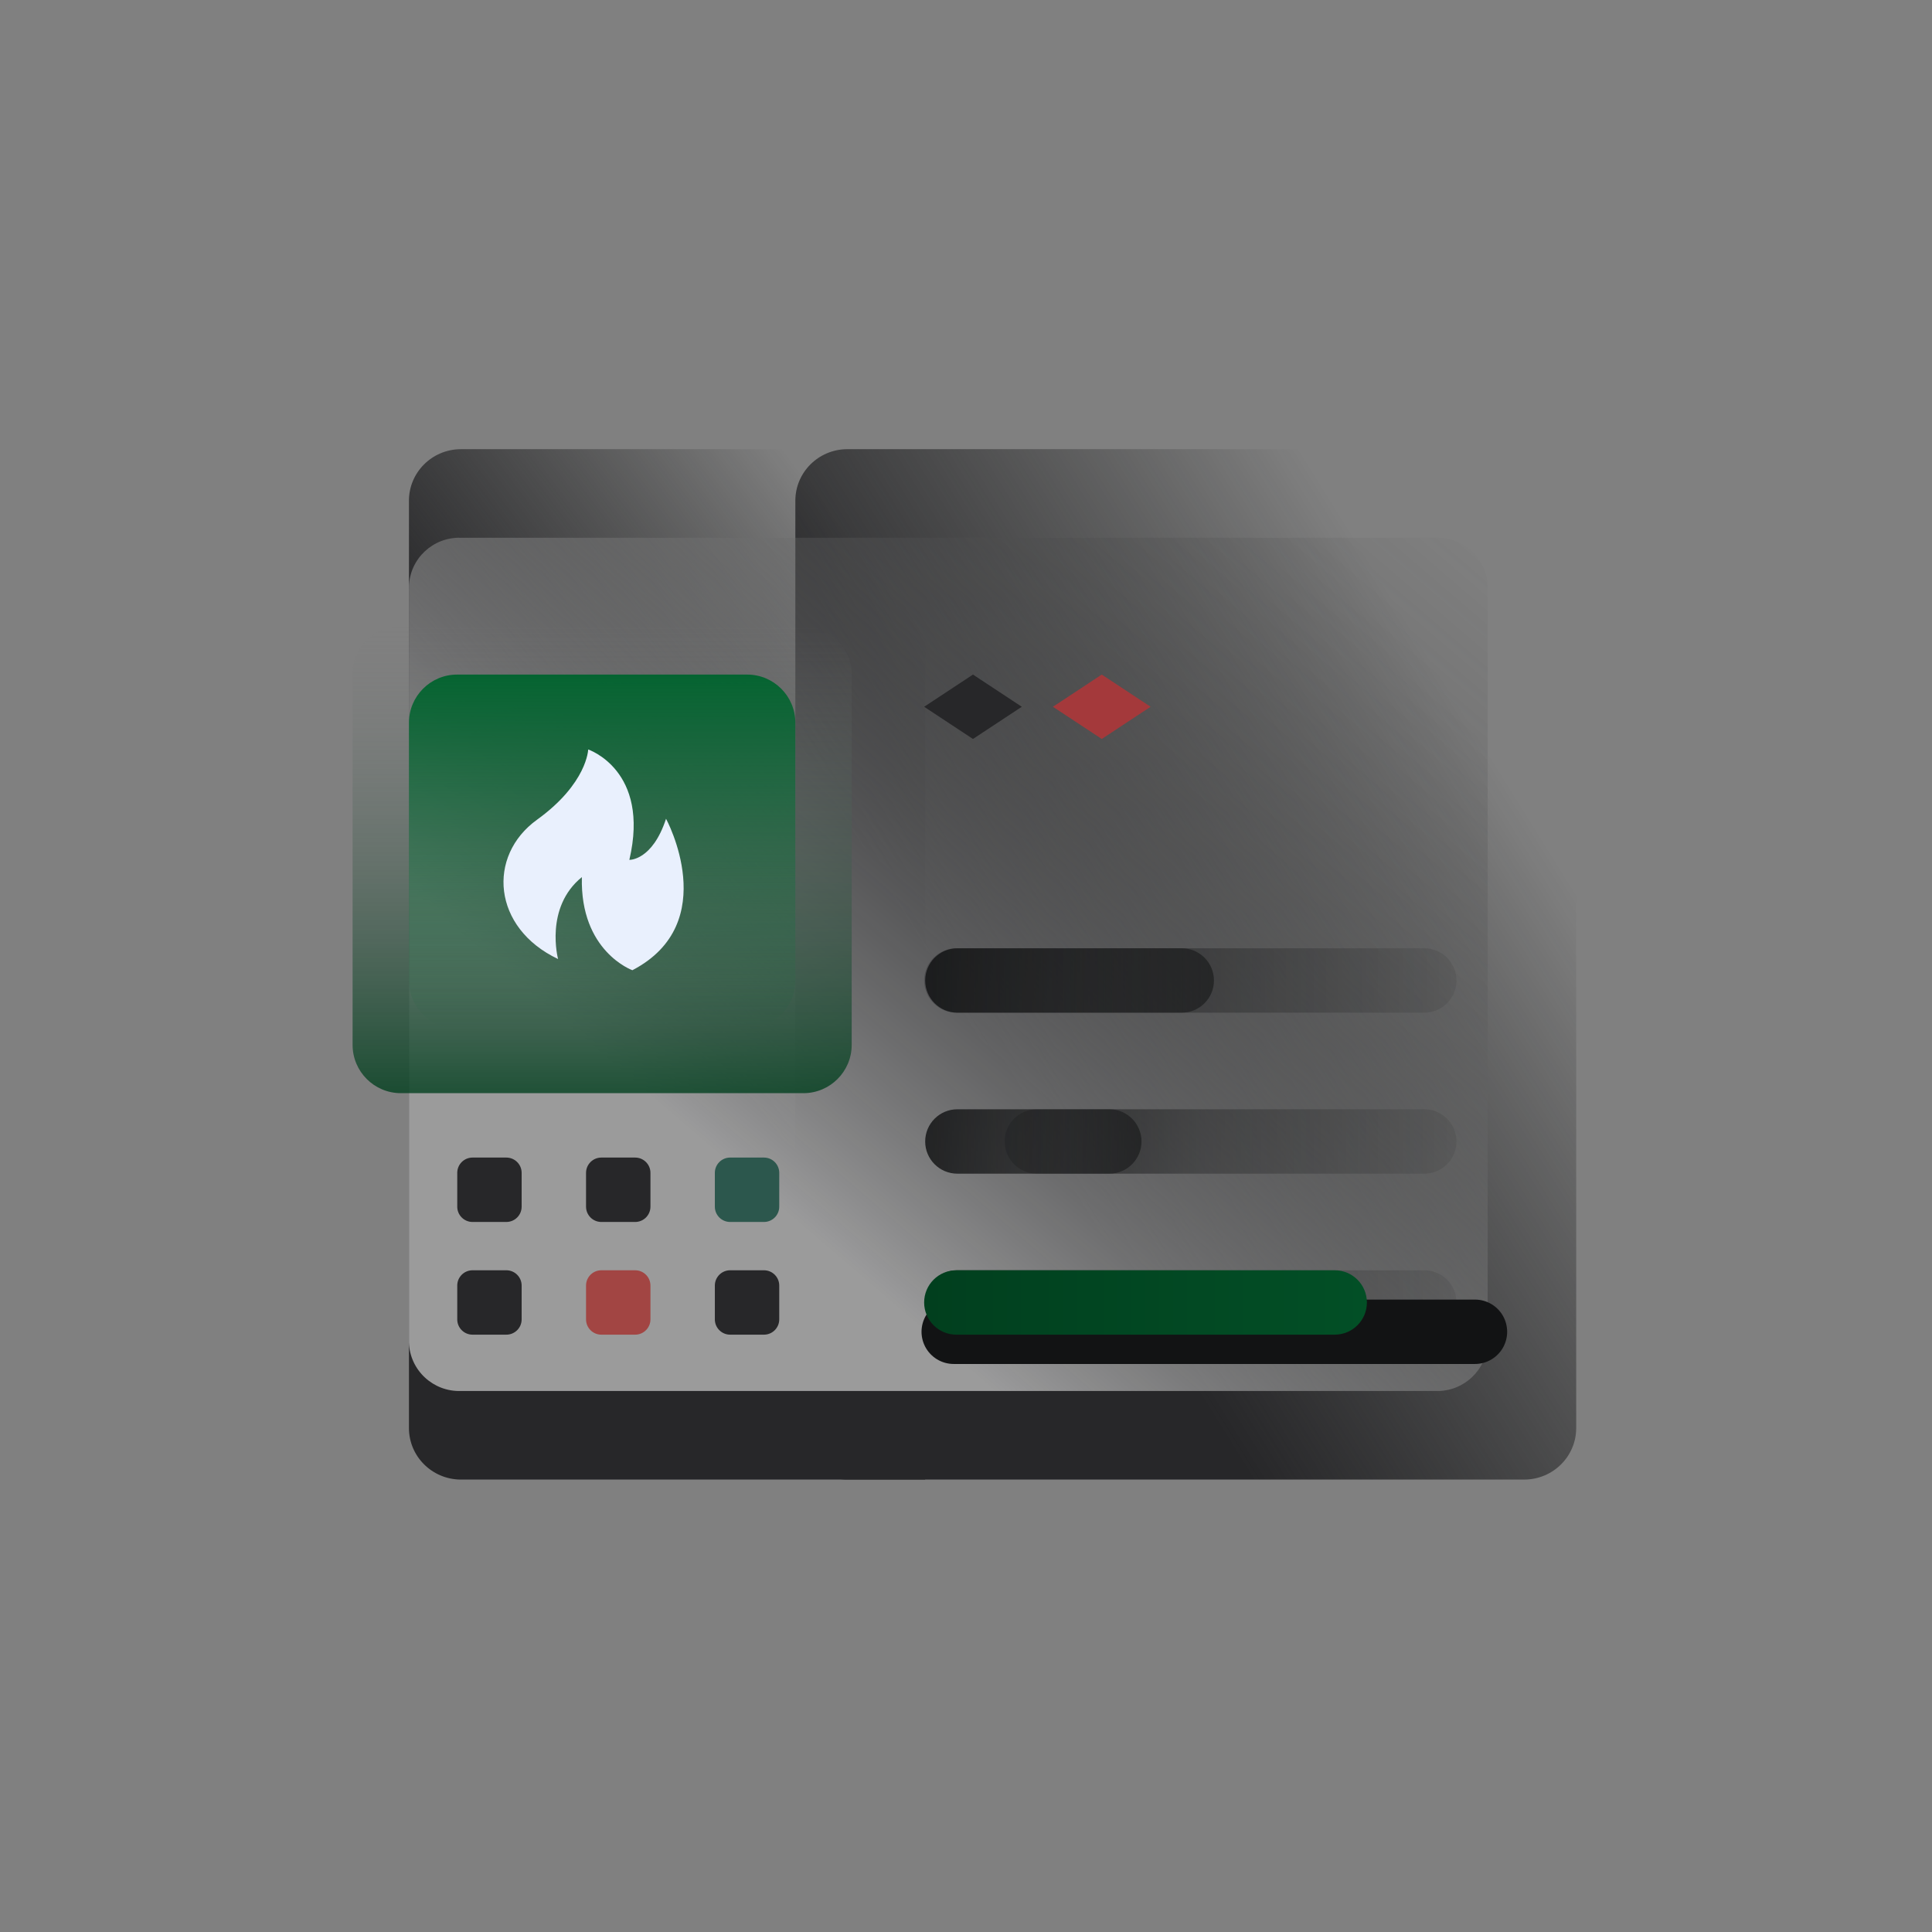 <svg width="400" height="400" viewBox="0 0 400 400" fill="none" xmlns="http://www.w3.org/2000/svg">
<rect x="0" y="0" width="400" height="400" fill="#808080" stroke="none"/>
<g clip-path="url(#clip0_5381_13368)">
<path d="M84.668 103.752V295.663C84.668 301.513 89.428 306.272 95.338 306.33H191.55V92.997H95.338C89.393 93.055 84.618 97.868 84.668 103.752Z" fill="url(#paint0_linear_5381_13368)"/>
<path d="M164.668 295.574V103.663C164.668 97.813 169.428 93.054 175.338 92.996H315.665C321.575 93.054 326.335 97.813 326.335 103.663V295.663C326.335 301.513 321.575 306.271 315.665 306.329H175.338C169.393 306.271 164.618 301.458 164.668 295.574Z" fill="url(#paint1_linear_5381_13368)"/>
<path d="M84.668 277.956V121.369C84.869 115.643 89.679 111.156 95.426 111.336H297.226C302.979 111.146 307.799 115.636 308.002 121.369V277.956C307.799 283.689 302.979 288.179 297.226 287.989H95.426C89.676 288.179 84.859 283.688 84.668 277.956Z" fill="url(#paint2_linear_5381_13368)"/>
<path d="M166.334 129.662H83.001C77.478 129.662 73.001 134.139 73.001 139.662V216.329C73.001 221.852 77.478 226.329 83.001 226.329H166.334C171.857 226.329 176.334 221.852 176.334 216.329V139.662C176.334 134.139 171.857 129.662 166.334 129.662Z" fill="url(#paint3_linear_5381_13368)"/>
<path d="M154.684 139.662H94.651C89.137 139.662 84.668 144.132 84.668 149.645V203.012C84.668 208.526 89.137 212.995 94.651 212.995H154.684C160.198 212.995 164.667 208.526 164.667 203.012V149.645C164.667 144.132 160.198 139.662 154.684 139.662Z" fill="url(#paint4_linear_5381_13368)"/>
<path d="M294.883 196.33H198.216C194.533 196.33 191.549 199.313 191.549 202.997C191.549 206.68 194.533 209.663 198.216 209.663H294.883C298.564 209.663 301.549 206.68 301.549 202.997C301.549 199.313 298.564 196.33 294.883 196.33ZM294.883 229.663H198.216C194.533 229.663 191.549 232.647 191.549 236.33C191.549 240.013 194.533 242.997 198.216 242.997H294.883C298.564 242.997 301.549 240.013 301.549 236.33C301.549 232.647 298.564 229.663 294.883 229.663ZM294.883 262.997H198.216C194.533 262.997 191.549 265.98 191.549 269.663C191.549 273.347 194.533 276.33 198.216 276.33H294.883C298.564 276.33 301.549 273.347 301.549 269.663C301.549 265.98 298.564 262.997 294.883 262.997Z" fill="url(#paint5_linear_5381_13368)"/>
<path d="M198.001 209.663H244.668C248.349 209.663 251.334 206.68 251.334 202.997C251.334 199.313 248.349 196.33 244.668 196.33H198.001C194.318 196.33 191.334 199.313 191.334 202.997C191.334 206.68 194.318 209.663 198.001 209.663Z" fill="url(#paint6_linear_5381_13368)"/>
<path d="M214.668 242.995H229.668C233.349 242.995 236.334 240.012 236.334 236.329C236.334 232.645 233.349 229.662 229.668 229.662H214.668C210.984 229.662 208.001 232.645 208.001 236.329C208.001 240.012 210.984 242.995 214.668 242.995Z" fill="url(#paint7_linear_5381_13368)"/>
<path d="M305.374 275.73H197.458" stroke="url(#paint8_linear_5381_13368)" stroke-width="13.333" stroke-linecap="round"/>
<path d="M198.001 276.329H276.334C280.016 276.329 283.001 273.346 283.001 269.663C283.001 265.979 280.016 262.996 276.334 262.996H198.001C194.318 262.996 191.334 265.979 191.334 269.663C191.334 273.346 194.318 276.329 198.001 276.329Z" fill="url(#paint9_linear_5381_13368)"/>
<path d="M104.834 239.662H97.834C96.085 239.662 94.668 241.08 94.668 242.829V249.829C94.668 251.578 96.085 252.995 97.834 252.995H104.834C106.583 252.995 108.001 251.578 108.001 249.829V242.829C108.001 241.08 106.583 239.662 104.834 239.662Z" fill="url(#paint10_linear_5381_13368)"/>
<path d="M131.501 239.662H124.501C122.752 239.662 121.334 241.08 121.334 242.829V249.829C121.334 251.578 122.752 252.995 124.501 252.995H131.501C133.25 252.995 134.668 251.578 134.668 249.829V242.829C134.668 241.08 133.25 239.662 131.501 239.662Z" fill="url(#paint11_linear_5381_13368)"/>
<path d="M158.168 239.662H151.168C149.419 239.662 148.001 241.08 148.001 242.829V249.829C148.001 251.578 149.419 252.995 151.168 252.995H158.168C159.917 252.995 161.334 251.578 161.334 249.829V242.829C161.334 241.08 159.917 239.662 158.168 239.662Z" fill="#2C574D"/>
<path d="M104.834 262.996H97.834C96.085 262.996 94.668 264.414 94.668 266.163V273.163C94.668 274.912 96.085 276.329 97.834 276.329H104.834C106.583 276.329 108.001 274.912 108.001 273.163V266.163C108.001 264.414 106.583 262.996 104.834 262.996Z" fill="url(#paint12_linear_5381_13368)"/>
<path d="M131.501 262.996H124.501C122.752 262.996 121.334 264.414 121.334 266.163V273.163C121.334 274.912 122.752 276.329 124.501 276.329H131.501C133.25 276.329 134.668 274.912 134.668 273.163V266.163C134.668 264.414 133.25 262.996 131.501 262.996Z" fill="#A24543"/>
<path d="M158.168 262.996H151.168C149.419 262.996 148.001 264.414 148.001 266.163V273.163C148.001 274.912 149.419 276.329 151.168 276.329H158.168C159.917 276.329 161.334 274.912 161.334 273.163V266.163C161.334 264.414 159.917 262.996 158.168 262.996Z" fill="url(#paint13_linear_5381_13368)"/>
<path d="M228.109 139.662L238.218 146.329L228.109 152.995L218.001 146.329L228.109 139.662Z" fill="#A4393B"/>
<path d="M201.443 139.662L211.551 146.329L201.443 152.995L191.334 146.329L201.443 139.662Z" fill="#272729"/>
<path d="M120.472 181.595C120.072 196.995 130.927 200.872 130.927 200.872C149.659 191.125 137.897 169.515 137.897 169.515C135.039 178.22 130.301 178.024 130.301 178.024C134.656 159.445 121.779 155.174 121.779 155.174C121.779 155.174 121.587 162.21 111.186 169.712C100.784 177.215 101.934 192.112 115.542 198.557C115.542 198.557 112.684 187.895 120.472 181.595Z" fill="#E9F0FD"/>
</g>
<defs>
<linearGradient id="paint0_linear_5381_13368" x1="163.914" y1="95.48" x2="95.229" y2="147.145" gradientUnits="userSpaceOnUse">
<stop stop-color="#121314" stop-opacity="0"/>
<stop offset="1" stop-color="#272729"/>
</linearGradient>
<linearGradient id="paint1_linear_5381_13368" x1="301.066" y1="144.465" x2="198.48" y2="208.403" gradientUnits="userSpaceOnUse">
<stop stop-color="#121314" stop-opacity="0"/>
<stop offset="1" stop-color="#272729"/>
</linearGradient>
<linearGradient id="paint2_linear_5381_13368" x1="332.174" y1="134.756" x2="202.859" y2="285.428" gradientUnits="userSpaceOnUse">
<stop stop-color="#121314" stop-opacity="0"/>
<stop offset="1" stop-color="#CCCCCC" stop-opacity="0.7"/>
</linearGradient>
<linearGradient id="paint3_linear_5381_13368" x1="124.988" y1="226.15" x2="124.988" y2="129.483" gradientUnits="userSpaceOnUse">
<stop stop-color="#013F1E" stop-opacity="0.797"/>
<stop offset="1" stop-color="#7B7B7C" stop-opacity="0"/>
</linearGradient>
<linearGradient id="paint4_linear_5381_13368" x1="125.031" y1="139.662" x2="125.031" y2="212.995" gradientUnits="userSpaceOnUse">
<stop stop-color="#056431"/>
<stop offset="1" stop-color="#056431" stop-opacity="0"/>
</linearGradient>
<linearGradient id="paint5_linear_5381_13368" x1="173.207" y1="236.33" x2="320.809" y2="236.33" gradientUnits="userSpaceOnUse">
<stop stop-color="#121314"/>
<stop offset="0.51" stop-color="#121314" stop-opacity="0.34"/>
<stop offset="1" stop-color="#121314" stop-opacity="0"/>
</linearGradient>
<linearGradient id="paint6_linear_5381_13368" x1="309.365" y1="202.997" x2="133.914" y2="202.997" gradientUnits="userSpaceOnUse">
<stop stop-color="#121314"/>
<stop offset="0.51" stop-color="#121314" stop-opacity="0.34"/>
<stop offset="1" stop-color="#121314" stop-opacity="0"/>
</linearGradient>
<linearGradient id="paint7_linear_5381_13368" x1="263.738" y1="236.329" x2="180.886" y2="236.329" gradientUnits="userSpaceOnUse">
<stop stop-color="#121314"/>
<stop offset="0.51" stop-color="#121314" stop-opacity="0.34"/>
<stop offset="1" stop-color="#121314" stop-opacity="0"/>
</linearGradient>
<linearGradient id="paint8_linear_5381_13368" x1="-nan" y1="-nan" x2="-nan" y2="-nan" gradientUnits="userSpaceOnUse">
<stop stop-color="#121314"/>
<stop offset="0.51" stop-color="#121314" stop-opacity="0.34"/>
<stop offset="1" stop-color="#121314" stop-opacity="0"/>
</linearGradient>
<linearGradient id="paint9_linear_5381_13368" x1="191.334" y1="269.663" x2="283.001" y2="269.663" gradientUnits="userSpaceOnUse">
<stop stop-color="#013F1E"/>
<stop offset="1" stop-color="#024F26"/>
</linearGradient>
<linearGradient id="paint10_linear_5381_13368" x1="94.668" y1="246.329" x2="108.001" y2="246.329" gradientUnits="userSpaceOnUse">
<stop offset="0.59" stop-color="#272729"/>
<stop offset="0.71" stop-color="#272729"/>
</linearGradient>
<linearGradient id="paint11_linear_5381_13368" x1="121.334" y1="246.329" x2="134.668" y2="246.329" gradientUnits="userSpaceOnUse">
<stop offset="0.59" stop-color="#272729"/>
<stop offset="0.71" stop-color="#272729"/>
</linearGradient>
<linearGradient id="paint12_linear_5381_13368" x1="94.668" y1="269.663" x2="108.001" y2="269.663" gradientUnits="userSpaceOnUse">
<stop offset="0.59" stop-color="#272729"/>
<stop offset="0.71" stop-color="#272729"/>
</linearGradient>
<linearGradient id="paint13_linear_5381_13368" x1="148.001" y1="269.663" x2="161.334" y2="269.663" gradientUnits="userSpaceOnUse">
<stop offset="0.59" stop-color="#272729"/>
<stop offset="0.71" stop-color="#272729"/>
</linearGradient>
<clipPath id="clip0_5381_13368">
<rect width="253.333" height="213.333" fill="white" transform="translate(73 93)"/>
</clipPath>
</defs>
</svg>
